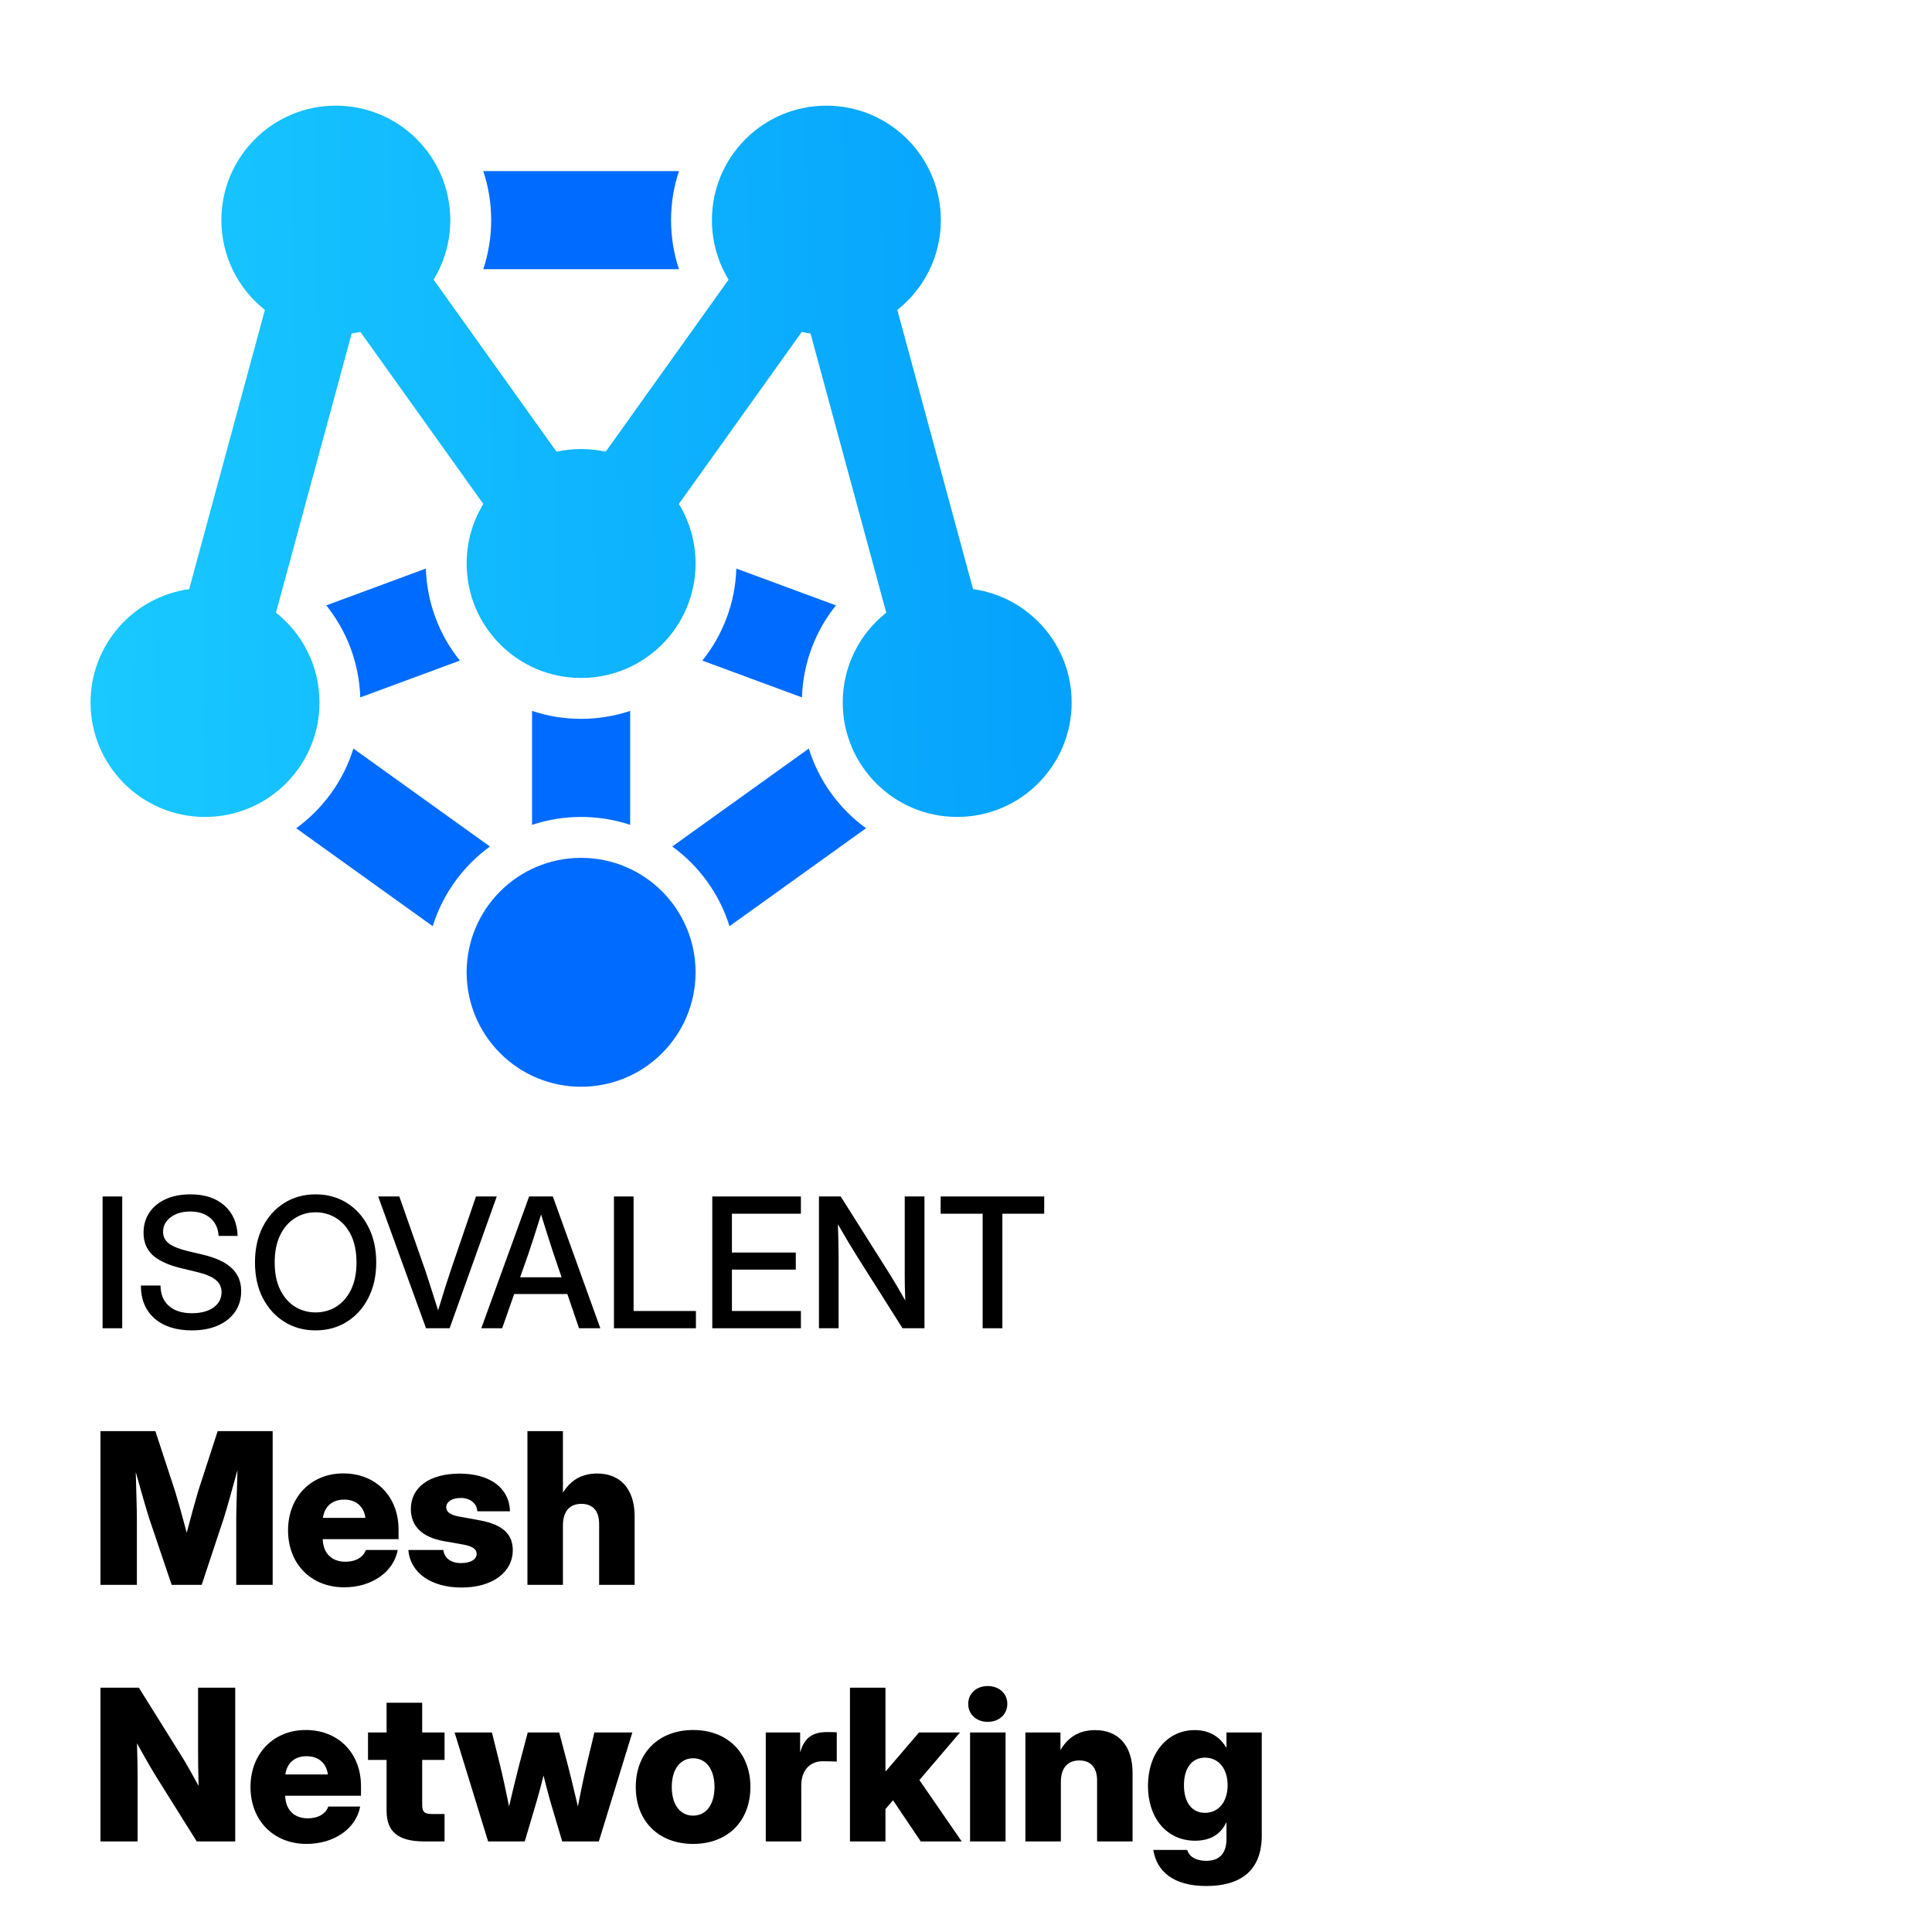 <svg width="128" height="128" viewBox="0 0 128 128" fill="none" xmlns="http://www.w3.org/2000/svg">
<path d="M79.917 124.953C77.695 124.953 76.629 123.948 76.41 122.561H78.659C78.782 123.012 79.24 123.285 79.917 123.285C80.792 123.285 81.257 122.793 81.257 121.836V120.722H81.25C80.867 121.576 80.122 121.952 79.179 121.952C77.285 121.952 76.055 120.435 76.055 118.315C76.055 116.169 77.326 114.624 79.158 114.624C80.095 114.624 80.799 115.034 81.25 115.793H81.257V114.781H83.595V121.604C83.595 123.955 82.173 124.953 79.917 124.953ZM79.835 120.106C80.724 120.106 81.332 119.389 81.332 118.274C81.332 117.167 80.724 116.449 79.835 116.449C78.974 116.449 78.44 117.133 78.44 118.274C78.44 119.423 78.974 120.106 79.835 120.106Z" fill="black"/>
<path d="M70.285 118.076V122H67.934V114.781H70.258V115.95C70.736 115.123 71.468 114.624 72.555 114.624C74.12 114.624 75.036 115.684 75.036 117.461V122H72.685V117.953C72.685 117.099 72.254 116.634 71.509 116.634C70.764 116.634 70.285 117.092 70.285 118.076Z" fill="black"/>
<path d="M64.269 122V114.781H66.621V122H64.269ZM65.439 114.077C64.686 114.077 64.147 113.578 64.147 112.888C64.147 112.197 64.686 111.705 65.439 111.705C66.197 111.705 66.737 112.197 66.737 112.888C66.737 113.578 66.197 114.077 65.439 114.077Z" fill="black"/>
<path d="M56.312 122V111.814H58.664V117.345H58.691L60.886 114.781H63.6L60.913 117.933L63.716 122H61.002L59.163 119.272L58.664 119.854V122H56.312Z" fill="black"/>
<path d="M50.734 122V114.781H53.011V116.053H53.031C53.291 115.137 53.831 114.754 54.795 114.754C55.048 114.754 55.246 114.761 55.438 114.768V116.709C55.267 116.702 54.85 116.688 54.508 116.688C53.667 116.688 53.086 117.276 53.086 118.302V122H50.734Z" fill="black"/>
<path d="M45.922 122.164C43.659 122.164 42.121 120.681 42.121 118.391C42.121 116.114 43.659 114.617 45.922 114.617C48.185 114.617 49.716 116.114 49.716 118.391C49.716 120.681 48.185 122.164 45.922 122.164ZM45.922 120.291C46.742 120.291 47.337 119.614 47.337 118.391C47.337 117.174 46.742 116.49 45.922 116.49C45.102 116.49 44.507 117.174 44.507 118.391C44.507 119.614 45.095 120.291 45.922 120.291Z" fill="black"/>
<path d="M32.339 122L30.117 114.781H32.592L33.152 117.037C33.357 117.878 33.542 118.787 33.727 119.683C33.938 118.787 34.15 117.878 34.369 117.037L34.964 114.781H37.049L37.644 117.037C37.862 117.878 38.074 118.787 38.286 119.683C38.464 118.787 38.642 117.885 38.84 117.037L39.38 114.781H41.895L39.674 122H37.247L36.447 119.3C36.297 118.767 36.153 118.199 36.01 117.632C35.866 118.199 35.723 118.767 35.565 119.3L34.766 122H32.339Z" fill="black"/>
<path d="M29.454 114.781V116.6H27.971V119.573C27.971 120.038 28.114 120.182 28.641 120.182H29.454V122H28.121C26.392 122 25.612 121.371 25.612 119.97V116.6H24.382V114.781H25.612V112.812H27.971V114.781H29.454Z" fill="black"/>
<path d="M20.314 122.164C18.1 122.164 16.596 120.592 16.596 118.391C16.596 116.189 18.113 114.617 20.253 114.617C22.42 114.617 23.917 116.148 23.917 118.336V118.972H18.893C18.92 119.888 19.467 120.469 20.396 120.469C21.087 120.469 21.579 120.168 21.75 119.689H23.862C23.596 121.146 22.14 122.164 20.314 122.164ZM18.906 117.563H21.723C21.62 116.805 21.101 116.354 20.314 116.354C19.521 116.354 19.009 116.805 18.906 117.563Z" fill="black"/>
<path d="M6.656 122V111.814H9.199L12.091 116.442C12.33 116.825 12.761 117.591 13.157 118.322C13.137 117.516 13.123 116.688 13.123 116.23V111.814H15.584V122H13.034L10.382 117.762C10.088 117.29 9.603 116.456 9.076 115.499C9.11 116.49 9.117 117.331 9.117 117.755V122H6.656Z" fill="black"/>
<path d="M37.295 101.076V105H34.943V94.814H37.295V98.895C37.78 98.103 38.505 97.624 39.565 97.624C41.13 97.624 42.046 98.684 42.046 100.461V105H39.694V100.953C39.694 100.099 39.264 99.634 38.519 99.634C37.773 99.634 37.295 100.092 37.295 101.076Z" fill="black"/>
<path d="M30.582 105.178C28.586 105.178 27.185 104.228 27.055 102.689H29.372C29.44 103.223 29.857 103.558 30.548 103.558C31.197 103.558 31.58 103.305 31.58 102.942C31.58 102.628 31.279 102.437 30.705 102.334L29.399 102.102C27.977 101.849 27.219 101.117 27.219 99.976C27.219 98.547 28.442 97.631 30.452 97.631C32.469 97.631 33.747 98.588 33.788 100.126H31.621C31.607 99.62 31.156 99.244 30.534 99.244C29.919 99.244 29.564 99.511 29.564 99.866C29.564 100.167 29.844 100.365 30.343 100.461L31.792 100.728C33.275 101.001 33.973 101.623 33.973 102.696C33.973 104.18 32.605 105.178 30.582 105.178Z" fill="black"/>
<path d="M22.803 105.164C20.588 105.164 19.084 103.592 19.084 101.391C19.084 99.189 20.602 97.617 22.741 97.617C24.908 97.617 26.405 99.148 26.405 101.336V101.972H21.381C21.408 102.888 21.955 103.469 22.885 103.469C23.575 103.469 24.067 103.168 24.238 102.689H26.351C26.084 104.146 24.628 105.164 22.803 105.164ZM21.395 100.563H24.211C24.108 99.805 23.589 99.353 22.803 99.353C22.01 99.353 21.497 99.805 21.395 100.563Z" fill="black"/>
<path d="M6.656 105V94.814H10.293L11.605 98.814C11.804 99.463 12.118 100.584 12.371 101.548C12.624 100.584 12.932 99.463 13.123 98.814L14.422 94.814H18.065V105H15.652V100.591C15.652 99.894 15.707 98.602 15.734 97.392C15.393 98.629 15.044 99.907 14.825 100.591L13.362 105H11.373L9.883 100.591C9.671 99.935 9.329 98.718 8.994 97.528C9.021 98.697 9.069 99.921 9.069 100.591V105H6.656Z" fill="black"/>
<path d="M62.32 80.412V79.269H69.182V80.412H66.41V88H65.103V80.412H62.32Z" fill="black"/>
<path d="M54.258 88V79.269H55.699L59.033 84.549C59.135 84.713 59.273 84.945 59.449 85.246C59.625 85.547 59.801 85.852 59.977 86.16C59.965 85.844 59.955 85.523 59.947 85.199C59.943 84.871 59.941 84.627 59.941 84.467V79.269H61.248V88H59.795L56.812 83.283C56.691 83.092 56.516 82.807 56.285 82.428C56.059 82.045 55.801 81.606 55.512 81.109C55.531 81.621 55.543 82.062 55.547 82.434C55.555 82.801 55.559 83.082 55.559 83.277V88H54.258Z" fill="black"/>
<path d="M47.191 88V79.269H53.062V80.412H48.492V82.984H52.723V84.115H48.492V86.857H53.062V88H47.191Z" fill="black"/>
<path d="M40.676 88V79.269H41.977V86.857H46.107V88H40.676Z" fill="black"/>
<path d="M31.887 88L35.057 79.269H36.627L39.773 88H38.361L37.588 85.732H34.066L33.27 88H31.887ZM34.459 84.625H37.207L36.68 83.078C36.562 82.719 36.438 82.334 36.305 81.924C36.172 81.514 36.02 81.025 35.848 80.459C35.672 81.025 35.518 81.514 35.385 81.924C35.252 82.334 35.125 82.719 35.004 83.078L34.459 84.625Z" fill="black"/>
<path d="M28.225 88L25.055 79.269H26.455L28.184 84.191C28.289 84.508 28.41 84.881 28.547 85.311C28.684 85.74 28.844 86.242 29.027 86.816C29.203 86.242 29.357 85.74 29.49 85.311C29.627 84.881 29.748 84.508 29.854 84.191L31.535 79.269H32.912L29.789 88H28.225Z" fill="black"/>
<path d="M20.906 88.141C20.133 88.141 19.443 87.951 18.838 87.572C18.232 87.193 17.756 86.666 17.408 85.99C17.064 85.314 16.893 84.531 16.893 83.641C16.893 82.746 17.064 81.961 17.408 81.285C17.756 80.606 18.232 80.076 18.838 79.697C19.443 79.318 20.133 79.129 20.906 79.129C21.684 79.129 22.375 79.318 22.98 79.697C23.586 80.076 24.061 80.606 24.404 81.285C24.752 81.961 24.926 82.746 24.926 83.641C24.926 84.531 24.752 85.314 24.404 85.99C24.061 86.666 23.586 87.193 22.98 87.572C22.375 87.951 21.684 88.141 20.906 88.141ZM20.906 86.951C21.41 86.951 21.867 86.824 22.277 86.57C22.688 86.312 23.014 85.938 23.256 85.445C23.498 84.949 23.619 84.348 23.619 83.641C23.619 82.93 23.498 82.326 23.256 81.83C23.014 81.334 22.688 80.959 22.277 80.705C21.867 80.447 21.41 80.318 20.906 80.318C20.406 80.318 19.951 80.447 19.541 80.705C19.131 80.959 18.805 81.334 18.562 81.83C18.32 82.326 18.199 82.93 18.199 83.641C18.199 84.348 18.32 84.949 18.562 85.445C18.805 85.938 19.131 86.312 19.541 86.57C19.951 86.824 20.406 86.951 20.906 86.951Z" fill="black"/>
<path d="M12.715 88.141C11.668 88.141 10.842 87.877 10.236 87.35C9.635 86.818 9.334 86.092 9.334 85.17H10.635C10.639 85.744 10.822 86.193 11.185 86.518C11.553 86.842 12.062 87.004 12.715 87.004C13.309 87.004 13.783 86.879 14.139 86.629C14.498 86.375 14.678 86.035 14.678 85.609C14.678 85.273 14.549 85.002 14.291 84.795C14.037 84.584 13.607 84.406 13.002 84.262L12.047 84.033C11.164 83.822 10.52 83.529 10.113 83.154C9.711 82.775 9.51 82.283 9.51 81.678C9.51 81.166 9.639 80.719 9.896 80.336C10.154 79.953 10.516 79.656 10.98 79.445C11.449 79.234 11.996 79.129 12.621 79.129C13.562 79.129 14.31 79.375 14.865 79.867C15.424 80.359 15.717 81.031 15.744 81.883H14.484C14.453 81.379 14.27 80.984 13.934 80.699C13.598 80.41 13.154 80.266 12.604 80.266C12.076 80.266 11.645 80.393 11.309 80.647C10.973 80.897 10.805 81.219 10.805 81.613C10.805 81.93 10.934 82.188 11.191 82.387C11.449 82.582 11.877 82.752 12.475 82.897L13.418 83.119C14.293 83.326 14.938 83.625 15.352 84.016C15.77 84.406 15.979 84.914 15.979 85.539C15.979 86.062 15.844 86.519 15.574 86.91C15.305 87.301 14.926 87.603 14.438 87.818C13.949 88.033 13.375 88.141 12.715 88.141Z" fill="black"/>
<path d="M8.098 79.269V88H6.797V79.269H8.098Z" fill="black"/>
<path d="M32.46 56.083C30.683 57.374 29.334 59.218 28.669 61.363L19.623 54.874C21.4 53.583 22.749 51.739 23.414 49.594L32.46 56.083Z" fill="#006BFF"/>
<path d="M53.585 49.594C54.251 51.739 55.599 53.583 57.376 54.874L48.331 61.363C47.665 59.218 46.317 57.374 44.54 56.083L53.585 49.594Z" fill="#006BFF"/>
<path d="M41.75 54.648C40.728 54.309 39.636 54.125 38.5 54.125C37.364 54.125 36.272 54.309 35.25 54.648V47.1C36.272 47.44 37.364 47.625 38.5 47.625C39.636 47.625 40.728 47.44 41.75 47.1V54.648Z" fill="#006BFF"/>
<path d="M28.214 37.669C28.288 39.973 29.119 42.085 30.467 43.766L23.869 46.204C23.794 43.901 22.963 41.788 21.616 40.108L28.214 37.669Z" fill="#006BFF"/>
<path d="M55.384 40.108C54.036 41.788 53.205 43.901 53.131 46.204L46.532 43.766C47.88 42.085 48.711 39.973 48.785 37.669L55.384 40.108Z" fill="#006BFF"/>
<circle cx="38.5" cy="64.417" r="7.583" fill="#006BFF"/>
<path d="M54.75 7C58.938 7 62.333 10.395 62.333 14.583C62.333 16.996 61.206 19.145 59.45 20.534L64.467 39.031C68.158 39.542 71 42.71 71 46.542C71 50.73 67.605 54.125 63.417 54.125C59.228 54.125 55.833 50.73 55.833 46.542C55.833 44.129 56.96 41.98 58.716 40.591L53.699 22.094C53.503 22.067 53.31 22.032 53.12 21.991L44.978 33.389C45.679 34.538 46.083 35.889 46.083 37.333C46.083 41.522 42.688 44.917 38.5 44.917C34.312 44.917 30.917 41.522 30.917 37.333C30.917 35.889 31.32 34.538 32.021 33.389L23.879 21.991C23.689 22.032 23.496 22.067 23.3 22.094L18.284 40.591C20.04 41.98 21.167 44.129 21.167 46.542C21.167 50.73 17.771 54.125 13.583 54.125C9.395 54.125 6 50.73 6 46.542C6 42.71 8.842 39.542 12.533 39.031L17.549 20.534C15.793 19.145 14.667 16.996 14.667 14.583C14.667 10.395 18.062 7 22.25 7C26.438 7 29.833 10.395 29.833 14.583C29.833 16.028 29.429 17.378 28.728 18.527L36.87 29.926C37.395 29.811 37.941 29.75 38.5 29.75C39.059 29.75 39.604 29.811 40.129 29.926L48.271 18.527C47.57 17.378 47.167 16.028 47.167 14.583C47.167 10.395 50.562 7 54.75 7Z" fill="url(#paint0_linear_172_331)"/>
<path d="M44.983 11.334C44.643 12.355 44.459 13.448 44.459 14.584C44.459 15.719 44.643 16.812 44.983 17.834H32.018C32.357 16.812 32.542 15.719 32.542 14.584C32.542 13.448 32.357 12.355 32.018 11.334H44.983Z" fill="#006BFF"/>
<defs>
<linearGradient id="paint0_linear_172_331" x1="6" y1="36.76" x2="74.204" y2="35.444" gradientUnits="userSpaceOnUse">
<stop stop-color="#19C9FF"/>
<stop offset="1" stop-color="#049FFC"/>
</linearGradient>
</defs>
</svg>
